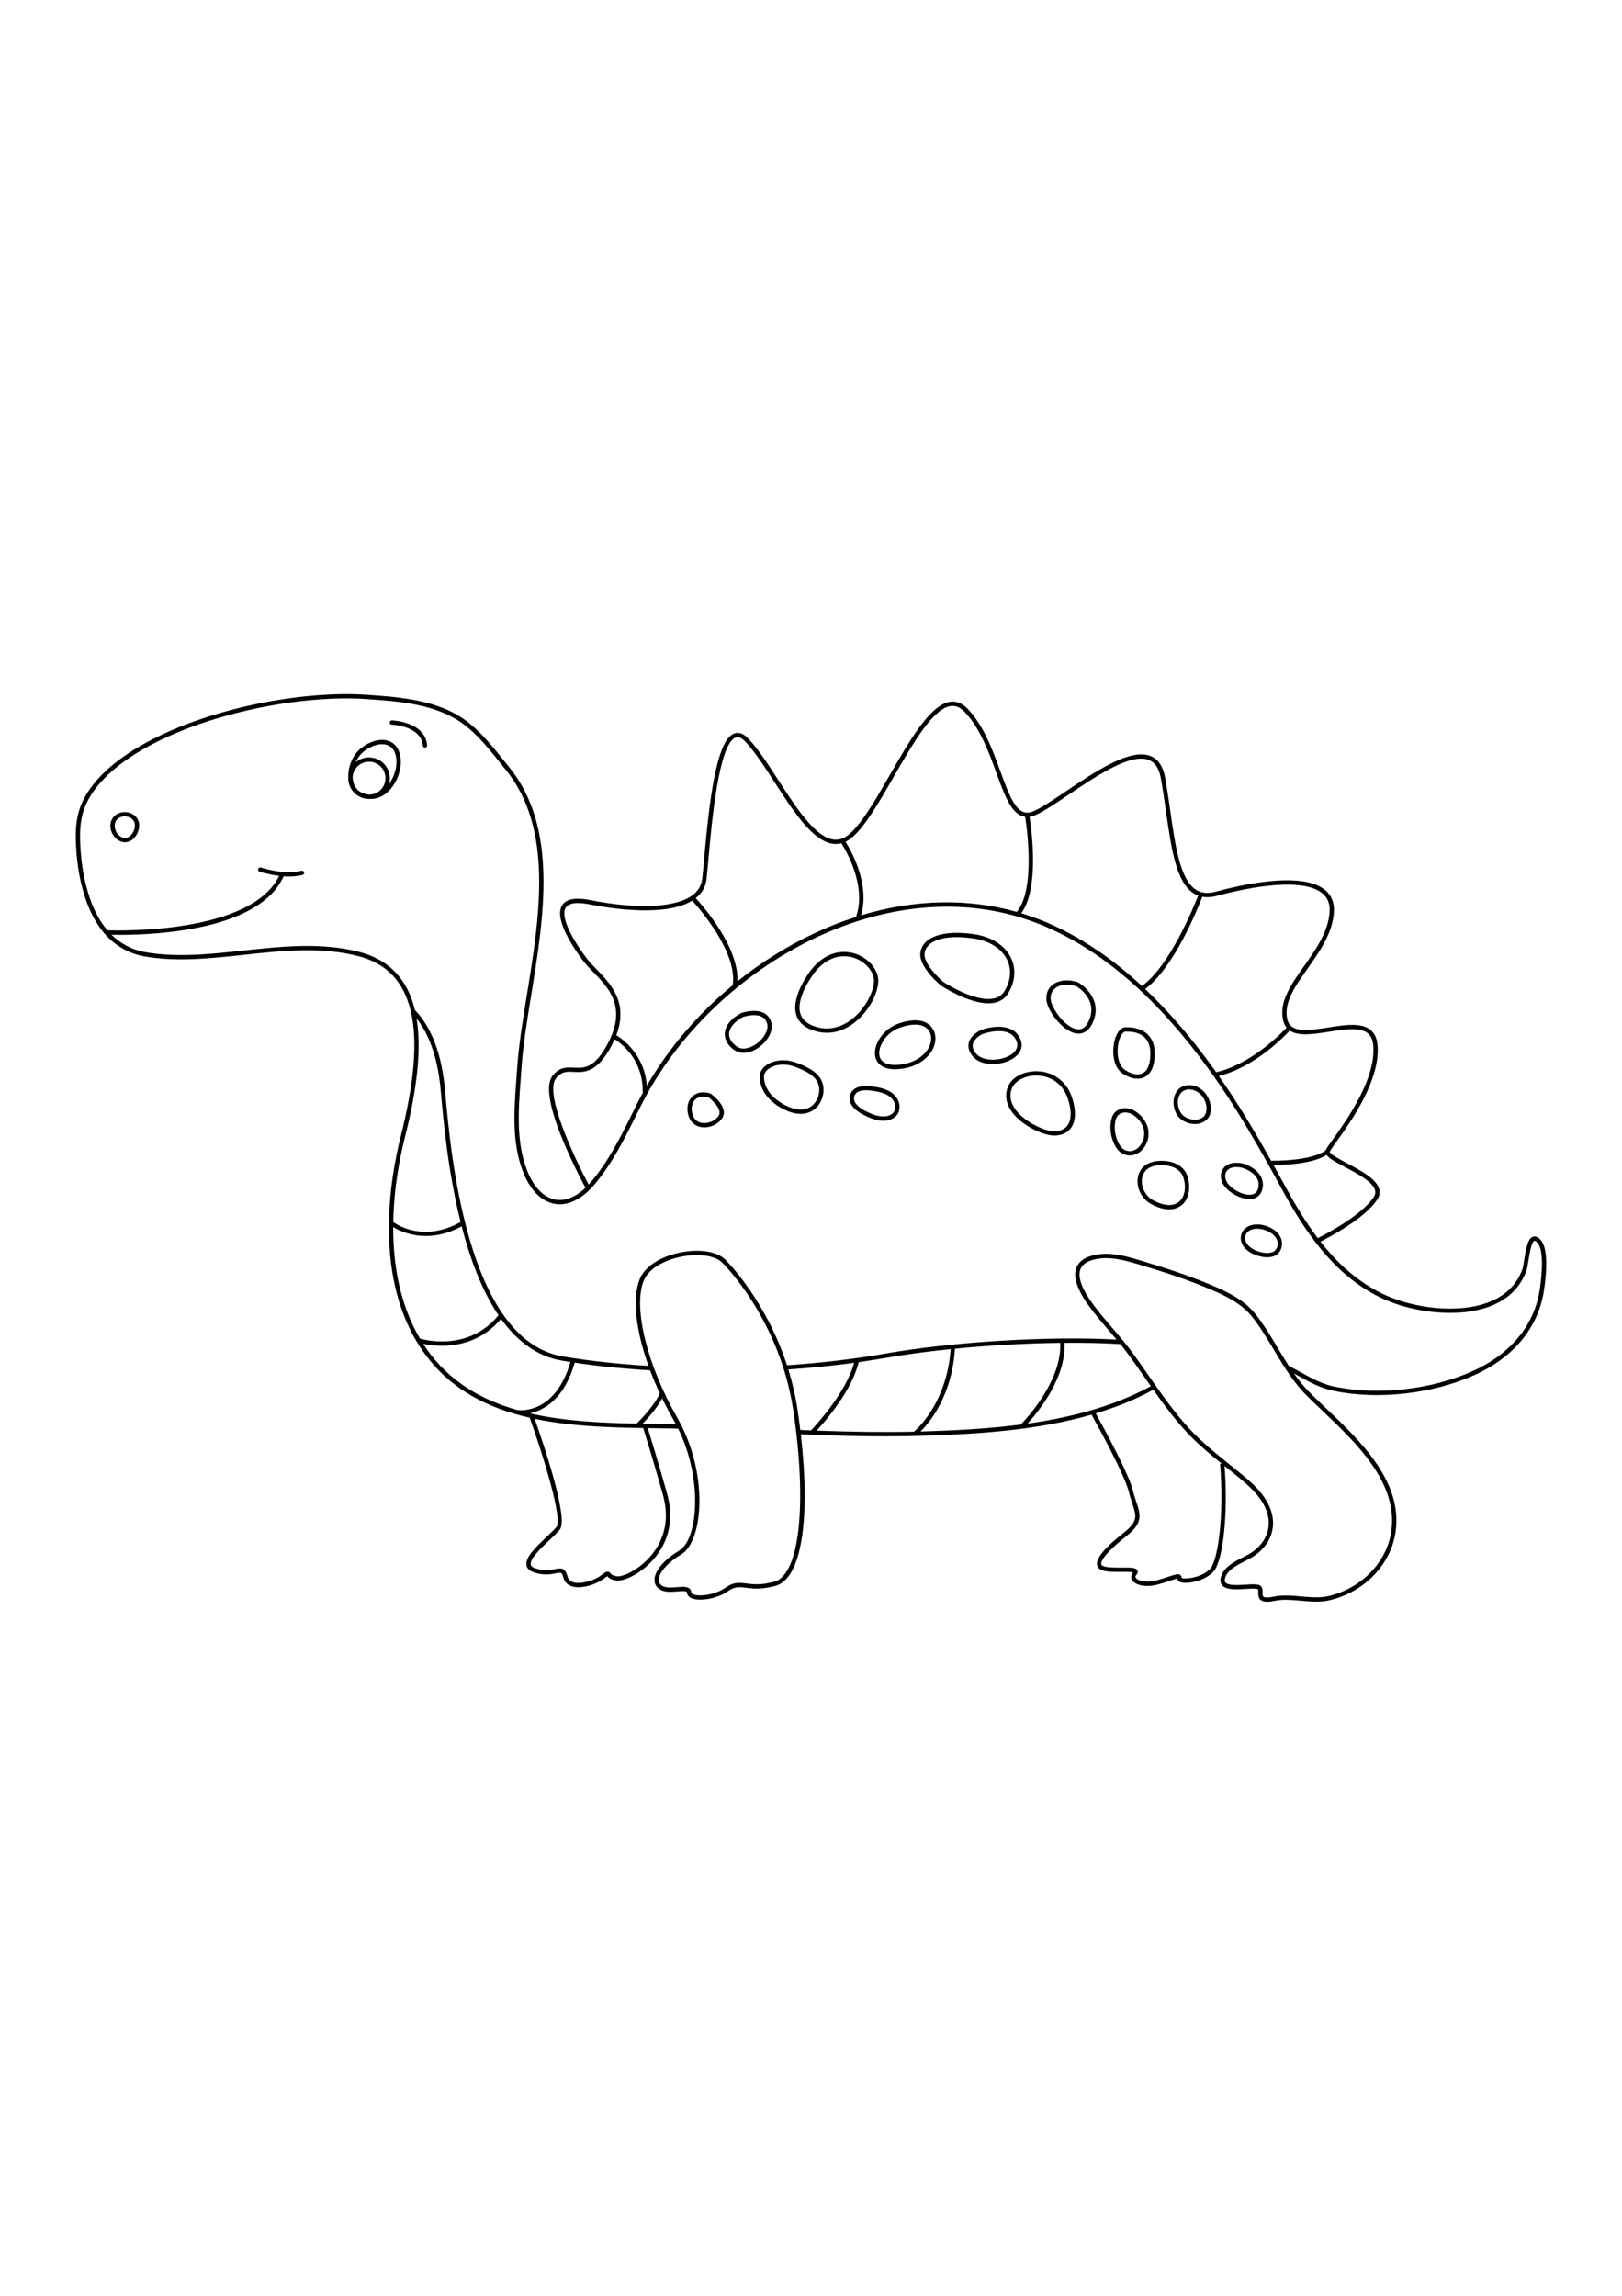 <?xml version="1.0" encoding="utf-8"?>
<!-- Generator: Adobe Illustrator 27.5.0, SVG Export Plug-In . SVG Version: 6.00 Build 0)  -->
<svg xmlns="http://www.w3.org/2000/svg" xmlns:xlink="http://www.w3.org/1999/xlink" viewBox="0 0 2000 2000" width="595" height="842" preserveAspectRatio="xMidYMid meet" data-scaled="true">
<rect style="fill:#FFFFFF;" width="2000" height="2000"/>
<g>
	<path d="M160.099,587.01c-5.6-1.881-11.774-1.19-16.527,1.857c-4.955,3.178-7.668,8.56-7.438,14.767
		c0.267,7.203,4.502,14.241,10.544,17.512c2.467,1.336,5.009,2.004,7.505,2.004c2.55,0,5.053-0.696,7.381-2.089
		c5.965-3.563,10.114-11.26,10.094-18.717c0,0,0,0,0-0.001c-0.005-1.977-0.318-3.82-0.927-5.479
		C169.064,592.314,165.188,588.724,160.099,587.01z M158.846,616.509c-3.029,1.812-6.278,1.799-9.643-0.026
		c-4.447-2.409-7.57-7.651-7.769-13.045c-0.093-2.518,0.432-7.179,5.002-10.108c2.128-1.364,4.67-2.066,7.275-2.066
		c1.569,0,3.161,0.254,4.696,0.771c3.56,1.196,6.236,3.622,7.35,6.652c0.393,1.077,0.595,2.312,0.601,3.671
		C166.371,607.857,163.143,613.941,158.846,616.509z"/>
	<path d="M1899.985,1113.726c-3.27-3.749-6.454-5.215-9.48-4.339c-6.371,1.833-8.603,12.93-11.057,28.407
		c-0.782,4.913-1.517,9.554-2.345,11.837c-6.57,18.123-19.631,31.41-38.824,39.492c-38.485,16.211-94.418,8.458-129.771-7.577
		c-33.178-15.04-59.102-39-80.33-66.043c11.862-5.961,55.066-28.787,70.193-52.157c2.612-4.032,3.378-8.23,2.276-12.479
		c-3.29-12.666-22.541-22.882-39.526-31.897c-6.192-3.285-22.642-12.015-21.438-14.425c1.09-2.18,4.352-6.752,8.484-12.539
		c17.612-24.669,54.259-75.998,50.352-119.171c-0.756-8.285-3.78-14.545-8.991-18.604c-11.624-9.053-32.099-5.823-51.898-2.701
		c-23.838,3.756-46.347,7.306-50.334-10.103c-4.691-20.564,9.767-40.999,25.072-62.633c15.041-21.257,30.589-43.236,32.375-69.276
		c0.795-11.699-2.892-20.981-10.961-27.585c-28.617-23.43-103.668-6.297-134.607,2.153c-9.933,2.708-18.036,1.876-24.767-2.547
		c-19.354-12.716-25.269-54.053-31.531-97.818c-1.869-13.059-3.8-26.565-6.146-39.766c-2.475-13.948-8.408-23.004-17.64-26.917
		c-24.92-10.561-69.051,19.231-104.517,43.159c-16.392,11.061-30.548,20.612-40.437,24.806c-4.854,2.061-9.079,2.252-12.905,0.589
		c-11.362-4.942-18.903-25.664-27.635-49.658c-9.599-26.372-20.477-56.264-40.16-76.997c-6.529-6.885-13.739-9.905-21.368-9.001
		c-24.619,2.927-50.062,47.146-74.664,89.909c-17.65,30.676-34.32,59.651-49.852,73.077c-6.49,5.612-13.048,7.857-20.035,6.86
		c-22.471-3.202-45.516-38.801-67.806-73.227c-12.742-19.68-24.775-38.268-36.657-50.879c-6.014-6.375-11.901-8.629-17.524-6.68
		c-22.391,7.762-31.037,84.347-37.382,155.521c-0.857,9.619-1.597,17.926-2.255,23.59c-0.976,8.408-5.147,15.352-12.398,20.637
		c-20.666,15.064-67.573,17.218-125.469,5.761c-18.494-3.666-29.916-1.556-34.925,6.446c-10.542,16.841,14.88,53.761,26.302,68.855
		c3.332,4.397,7.637,8.803,12.196,13.47c18.445,18.879,41.403,42.376,18.645,86.49c-16.763,32.492-29.867,31.832-42.557,31.194
		c-8.861-0.445-18.01-0.909-26.517,10.257c-18.839,24.716,31.211,120.225,40.754,137.901
		c-12.132,11.505-25.029,16.665-36.938,14.589c-14.753-2.577-27.335-15.689-35.428-36.921
		c-13.174-34.626-10.345-73.262-7.606-110.624c0.337-4.586,0.671-9.14,0.971-13.648c1.869-27.985,6.852-58.724,12.128-91.268
		c15.665-96.637,33.421-206.169-27.348-280.816c-2.247-2.761-4.507-5.576-6.785-8.417c-16.63-20.729-33.828-42.162-56.5-55.469
		c-33.742-19.83-77.423-22.781-112.517-25.153c-18.181-1.24-37.369-1.094-58.654,0.441c-22.82,1.648-46.461,4.855-70.268,9.535
		c-24.337,4.787-48.084,10.966-70.573,18.365c-23.91,7.866-45.027,16.564-64.562,26.593c-20.83,10.697-37.913,21.915-52.226,34.298
		c-15.447,13.365-26.4,26.996-33.483,41.67c-8.867,18.366-9.641,37.525-8.074,60.64c1.129,16.629,3.671,32.488,7.557,47.134
		c5.659,21.342,13.594,38.362,24.252,52.032c1.024,1.314,2.09,2.58,3.177,3.825c0.068,0.085,0.135,0.163,0.212,0.238
		c12.688,14.435,29.435,24.131,47.699,27.47c40.028,7.331,82.58,2.736,123.729-1.707c46.901-5.065,95.392-10.303,141.413,1.666
		c34.845,9.087,55.954,31.463,64.534,68.409c8.504,36.476,4.365,86.934-12.654,154.257c-12.636,49.908-35.19,175.659,28.13,265.227
		c32.647,46.193,79.322,69.309,131.041,81.098c17.062,47.609,40.734,125.095,32.993,134.619c-2.731,3.363-7.388,7.769-12.32,12.431
		c-13.174,12.462-26.799,25.35-24.547,35.259c0.885,3.9,4.064,6.755,9.449,8.485c12.242,3.936,20.835,2.182,26.522,1.024
		c6.578-1.344,7.593-1.551,9.369,5.19c1.359,5.176,4.851,8.862,10.101,10.661c2.62,0.897,5.538,1.289,8.59,1.289
		c11.352,0,24.568-5.429,31.203-10.521c2.048-1.573,3.492-2.607,4.321-3.09c1.32,1.646,3.816,4.494,11.67,5.424
		c8.46,0.977,29.8-8.037,45.943-26.969c13.262-15.555,26.817-42.102,16.074-80.233c-9.844-35.019-18.245-62.761-23.858-80.774
		c3.495,0.054,6.979,0.105,10.446,0.155c9.16,0.133,18.199,0.269,27.096,0.46c31.115,63.475,24.041,136.81,1.389,150.323
		c-18.145,10.824-29.862,24.275-30.576,35.104c-0.316,4.798,1.478,8.889,5.191,11.828c6.125,4.846,15.181,4.106,23.177,3.446
		c6.923-0.568,11.481-0.778,11.683,1.439c0.189,2.066,1.287,4.93,5.442,6.841c2.747,1.265,6.602,1.896,11.039,1.896
		c10.614,0,24.573-3.615,34.755-10.851c7.787-5.534,13.211-4.862,21.44-3.838c8.52,1.059,19.118,2.378,36.43-2.322
		c31.837-8.639,43.484-80.825,31.243-186.879c4.651,0.197,9.238,0.386,13.73,0.559c0.001,0,0.002,0.001,0.003,0.001
		c0.001,0,0.001,0,0.001,0c33.735,1.305,63.137,1.95,90.198,1.95c16.724,0,32.564-0.245,48.007-0.727
		c67.874-2.112,139.82-6.754,206.561-25.97c10.733,19.308,40.886,74.595,45.919,94.997c1.357,5.528,2.936,10.262,4.331,14.439
		c5.069,15.195,7.383,22.13-10.568,36.167c-23.203,18.142-34.278,31.463-32.922,39.593c0.362,2.172,1.755,5.095,6.343,6.68
		c6.032,2.083,15.711,2.017,24.247,1.956c4.75-0.029,10.966-0.074,13.7,0.496c-2.464,3.068-2.793,6.671-0.849,9.742
		c2.609,4.127,9.224,7.125,18.38,7.125c4.375,0,9.328-0.685,14.699-2.256c6.081-1.771,10.725-3.299,14.456-4.528
		c3.386-1.116,6.617-2.18,8.155-2.415c0.018,0.957,0.422,3.148,3.557,4.352c7.453,2.861,29.859-0.651,40.944-12.97
		c12.026-13.359,18.136-72.617,13.6-130.174c0.933,0.751,1.868,1.508,2.798,2.256c2.78,2.239,5.563,4.48,8.339,6.731l0.805,0.654
		c15.805,12.818,33.719,27.347,40.328,47.11c6.094,18.225-0.311,36.45-17.13,48.752c-3.42,2.503-7.86,4.783-12.561,7.197
		c-10.492,5.389-22.385,11.497-26.439,22.383c-1.776,4.77-1.579,8.669,0.585,11.588c4.823,6.506,18.026,5.691,29.683,4.974
		c5.449-0.335,10.599-0.654,13.537-0.102c1.416,0.265,1.781,0.501,1.69,4.534c-0.067,2.96-0.15,6.644,2.845,9.136
		c1.802,1.499,4.37,2.241,7.958,2.241c2.656,0,5.869-0.406,9.742-1.213c9.84-2.048,21.055-1.052,31.899-0.088
		c11.74,1.043,23.874,2.121,34.985-0.457c43.052-9.995,75.929-43.861,81.811-84.27c9.084-62.396-43.676-112.536-86.07-152.824
		c-6.935-6.591-13.485-12.816-19.584-18.901c-7.379-7.362-13.776-15.385-19.644-23.688c2.042,1.111,4.075,2.225,6.058,3.322
		c13.868,7.668,26.97,14.91,43.396,18.256c55.286,11.196,121.844,3.585,173.693-19.866c47.328-21.421,77.446-57.671,84.804-102.068
		C1905.393,1165.821,1910.953,1126.264,1899.985,1113.726z M1658.634,1023.653c15.225,8.081,34.177,18.138,36.877,28.545
		c0.725,2.791,0.204,5.493-1.592,8.265c-14.642,22.625-59.198,45.821-69.044,50.756c-15.18-20.017-27.92-41.52-39.209-62.228
		c-5.024-9.217-10.133-18.54-15.354-27.929c42.001-0.293,59.51-8.529,65.431-12.414
		C1639.066,1013.266,1647.819,1017.914,1658.634,1023.653z M1590.297,855.285c10.798,7.36,29.703,4.393,48.157,1.481
		c18.681-2.947,38.006-5.996,47.813,1.646c4.064,3.166,6.345,8.042,6.969,14.902c3.73,41.214-32.145,91.462-49.384,115.61
		c-4.435,6.211-7.64,10.698-8.913,13.251c-0.112,0.224-0.166,0.445-0.249,0.667c-0.063,0.052-0.14,0.073-0.199,0.131
		c-0.132,0.129-13.599,12.803-66.467,12.803c-0.227,0-0.437,0.012-0.654,0.019c-19.392-34.671-40.397-70.135-64.463-104.486
		C1547.136,900.192,1582.928,863.306,1590.297,855.285z M1500.57,689.2c23.519-6.428,102.4-25.643,129.854-3.166
		c6.757,5.532,9.711,13.096,9.027,23.122c-1.68,24.555-16.793,45.916-31.41,66.575c-16.012,22.629-31.133,44.003-25.914,66.878
		c0.856,3.737,2.315,6.715,4.251,9.089c-7.143,7.685-43.599,44.961-86.755,54.956c-1.728-2.431-3.459-4.86-5.22-7.278
		c-26.914-37.008-54.285-68.693-82.412-95.332c35.984-26.356,65.662-100.963,70.539-113.717
		C1487.993,691.328,1494.01,690.985,1500.57,689.2z M1276.207,589.882c10.358-4.393,24.713-14.078,41.333-25.293
		c34.408-23.215,77.237-52.099,99.482-42.671c7.577,3.211,12.318,10.721,14.49,22.961c2.327,13.115,4.253,26.574,6.117,39.592
		c6.715,46.934,12.517,87.468,33.869,101.496c1.859,1.222,3.826,2.195,5.88,2.964c-5.295,13.616-35.089,87.165-69.346,111.418
		c-35.156-32.622-71.509-57.434-109.653-74.921c-12.743-5.841-25.81-10.741-39.126-14.767
		c22.682-30.431,12.648-103.542,10.235-118.865C1271.663,591.495,1273.905,590.857,1276.207,589.882z M1051.02,616.928
		c16.211-14.012,33.098-43.366,50.979-74.443c23.952-41.628,48.716-84.674,70.695-87.288c5.975-0.702,11.51,1.705,16.895,7.386
		c18.924,19.935,29.603,49.275,39.023,75.162c9.151,25.142,17.055,46.856,30.504,52.707c1.608,0.699,3.28,1.133,4.998,1.359
		c2.009,12.791,12.871,89.577-10.353,117.231c-60.606-17.104-126.344-15.63-192.055,4.226c11.36-38.68-12.373-80.033-19.155-90.731
		C1045.438,621.169,1048.266,619.311,1051.02,616.928z M871.158,668.715c0.665-5.734,1.411-14.074,2.27-23.732
		c4.16-46.64,12.812-143.691,33.838-150.98c3.518-1.215,7.409,0.518,11.929,5.306c11.551,12.26,23.457,30.653,36.065,50.124
		c22.934,35.422,46.648,72.051,71.508,75.594c3.618,0.513,7.172,0.268,10.656-0.641c5.385,8.419,31.675,52.528,18.076,90.821
		c-17.767,5.682-35.521,12.677-53.157,21.043c-33.15,15.725-64.476,35.501-93.102,58.421c2.066-41.838-41.82-92.227-51.361-102.655
		C865.573,685.951,870.064,678.134,871.158,668.715z M735.391,779.567c-4.44-4.543-8.631-8.834-11.761-12.965
		c-17.296-22.856-33.217-51.368-26.035-62.842c4.551-7.268,18.502-6.217,29.401-4.058c27.586,5.459,93.765,15.598,126.513-4.595
		c8.242,9.033,56.179,63.64,49.952,104.249c-42.692,35.27-79.037,77.621-105.941,124.038c-2.701-38.684-30.135-57.851-37.58-62.353
		C775.339,820.502,752.48,797.057,735.391,779.567z M685.384,914.426c6.816-8.943,13.542-8.604,22.036-8.174
		c13.029,0.659,29.207,1.476,47.536-34.058c1.089-2.111,2.045-4.164,2.941-6.191c7.946,4.955,34.83,24.652,34.56,64.171
		c-0.004,0.524,0.185,0.986,0.444,1.399c-2.62,4.764-5.161,9.56-7.579,14.401c-1.716,3.432-3.43,6.888-5.149,10.354
		c-14.844,29.933-30.196,60.883-51.877,86.098c-0.817,0.95-1.639,1.865-2.466,2.755
		C708.215,1012.28,671.043,933.245,685.384,914.426z M499.117,987.555c15.809-62.548,20.571-110.841,14.531-147.213
		c12.429,15.549,25.766,42.706,29.844,89.302c2.975,33.933,8.631,98.381,24.418,161.684c-44.563,24.872-77.031,4.349-83.016,0.037
		C485.69,1048.208,493.419,1010.058,499.117,987.555z M517.802,1234.974c-25.346-42.884-33.086-92.51-32.973-137.389
		c6.698,4.027,21.019,10.958,40.386,10.958c12.763,0,27.703-3.03,44.044-11.889c10.362,40.029,24.88,79.229,45.433,109.588
		c-38.637,47.069-96.293,28.925-96.882,28.733C517.808,1234.974,517.805,1234.975,517.802,1234.974z M637.842,1323.131
		c-43.996-12.574-83.213-34.818-111.408-74.71c-1.626-2.3-3.162-4.638-4.673-6.986c5.094,1.1,13.307,2.434,23.261,2.434
		c21.119,0,49.941-6.083,72.804-33.144c19.348,26.926,43.814,46.132,74.871,51.439c3.496,0.598,7.058,1.167,10.637,1.729
		C685.009,1327.074,643.083,1323.806,637.842,1323.131z M708.629,1264.701c28.685,4.31,59.859,7.47,92.968,9.405
		c3.512,9.383,7.511,18.923,11.978,28.51c-8.198,17.747-27.685,36.28-28.679,37.215c-43.982-0.86-89.443-2.946-131.388-12.637
		C670.455,1323.414,695.712,1309.906,708.629,1264.701z M817.41,1427.584c10.112,35.882-2.578,60.785-15.005,75.359
		c-15.248,17.885-34.913,25.91-41.291,25.142c-5.941-0.703-7.339-2.458-8.266-3.62c-3.228-4.059-6.195-1.785-11.569,2.348
		c-8.481,6.508-25.557,11.607-34.845,8.42c-3.591-1.231-5.781-3.517-6.692-6.994c-3.057-11.582-8.843-10.406-15.556-9.037
		c-5.449,1.115-12.918,2.637-23.843-0.876c-3.474-1.116-5.46-2.668-5.9-4.611c-1.582-6.963,12.638-20.413,23.02-30.233
		c5.061-4.787,9.84-9.307,12.794-12.94c11.307-13.912-20.897-108.154-30.996-136.609c43.083,9.025,89.369,10.609,133.814,11.35
		C798.669,1363.193,807.267,1391.501,817.41,1427.584z M809.177,1340.229c-5.581-0.081-11.209-0.165-16.861-0.261
		c5.93-6.034,17.203-18.375,24.148-31.286c4.265,8.781,8.902,17.577,13.91,26.297c1.075,1.872,2.103,3.76,3.108,5.655
		C825.482,1340.474,817.386,1340.348,809.177,1340.229z M954.779,1534.741c-16.304,4.424-26.333,3.177-34.387,2.176
		c-8.773-1.087-15.698-1.952-25.166,4.779c-12.465,8.855-32.689,12.056-40.507,8.459c-2.242-1.032-2.343-2.141-2.376-2.505
		c-0.494-5.433-5.152-6.62-10.624-6.62c-2.198,0-4.53,0.192-6.775,0.377c-7.013,0.579-14.966,1.234-19.45-2.32
		c-2.351-1.86-3.397-4.255-3.195-7.321c0.593-8.978,11.585-21.106,28.006-30.9c25.017-14.924,33.639-91.307,0.035-158.455
		c-0.008-0.022-0.022-0.04-0.031-0.061c-1.683-3.361-3.439-6.706-5.337-10.012c-36.875-64.201-54.331-134.868-41.509-168.032
		c6.791-17.56,29.82-27.385,49.107-30.725c21.487-3.724,41.076-0.249,48.75,8.644c0.049,0.058,0.104,0.117,0.161,0.17
		c0.699,0.679,70.076,69.191,86.769,181.644C995.415,1439.688,985.762,1526.331,954.779,1534.741z M1000.052,1348.188
		c-4.352-0.17-8.767-0.349-13.269-0.542c-0.968-7.954-2.056-16.076-3.289-24.386c-2.649-17.845-6.613-34.592-11.408-50.169
		c27.999-1.912,55.107-4.661,81.047-8.2C1043.723,1300.976,1005.987,1341.913,1000.052,1348.188z M1127.972,1348.826
		c-0.325,0.263-0.547,0.595-0.712,0.951c-35.489,0.817-73.666,0.402-120.204-1.32c11.479-12.542,43.763-50.154,51.707-84.347
		c11.272-1.598,22.337-3.331,33.121-5.23c24.39-4.297,51.748-7.948,80.305-10.855
		C1167.491,1315.909,1128.371,1348.502,1127.972,1348.826z M1139.182,1349.459c-1.384,0.043-2.78,0.079-4.171,0.118
		c10.337-10.094,38.732-42.962,42.529-102.083c42.775-4.194,87.962-6.713,129.772-7.218c2.321,47.389-43.303,95.23-48.696,100.703
		C1218.671,1346.18,1178.254,1348.243,1139.182,1349.459z M1267.02,1339.835c13.44-14.69,47.62-56.51,45.601-99.614
		c24.614-0.198,47.946,0.317,68.784,1.618c0.409,0.5,0.834,0.995,1.24,1.496c3.648,4.505,6.822,8.615,9.705,12.569
		c6.519,8.94,12.965,18.199,19.199,27.151c2.469,3.546,4.959,7.112,7.464,10.683c-13.936,7.546-28.936,14.346-44.675,20.186
		c-0.07,0.021-0.14,0.043-0.21,0.069c-9.053,3.327-18.36,6.403-27.664,9.141C1320.632,1330.697,1293.962,1336.014,1267.02,1339.835z
		 M1492.361,1518.619c-10.259,11.395-31.731,13.341-35.272,11.524c-0.052-1.028-0.331-2.776-1.833-3.862
		c-2.364-1.71-5.335-0.731-13.27,1.882c-3.692,1.215-8.284,2.729-14.28,4.475c-14.663,4.287-24.845,0.975-27.118-2.613
		c-0.305-0.485-1.121-1.772,0.717-3.835c2.035-2.287,1.843-4.137,1.323-5.285c-1.608-3.549-7.43-3.672-19.406-3.584
		c-8.126,0.053-17.311,0.119-22.478-1.666c-2.571-0.888-2.77-2.089-2.845-2.541c-0.738-4.42,7.008-15.818,30.959-34.545
		c20.897-16.34,17.487-26.556,12.328-42.021c-1.362-4.08-2.905-8.705-4.209-14.027c-5.103-20.68-34.598-74.973-45.867-95.284
		c8.297-2.51,16.579-5.234,24.657-8.198c0.075-0.021,0.15-0.044,0.225-0.073c0.027-0.01,0.053-0.021,0.08-0.031
		c0.032-0.013,0.063-0.023,0.094-0.037c16.183-6.003,31.615-12.999,45.927-20.783c12.528,17.736,25.678,35.474,40.549,51.58
		c13.427,14.546,28.693,27.291,43.789,39.5l-2.048,0.195C1509.53,1449.991,1502.281,1507.599,1492.361,1518.619z M1611.378,1305.445
		c6.143,6.13,12.716,12.377,19.675,18.99c41.509,39.446,93.166,88.537,84.478,148.218c-5.571,38.268-36.823,70.365-77.767,79.87
		c-10.275,2.387-21.992,1.346-33.313,0.34c-11.235-0.998-22.849-2.027-33.452,0.179c-9.276,1.933-12.268,0.885-13.226,0.087
		c-0.958-0.797-0.994-2.398-0.935-4.941c0.073-3.254,0.194-8.7-6.014-9.865c-1.514-0.285-3.324-0.391-5.364-0.391
		c-2.78,0-5.993,0.198-9.478,0.413c-9.281,0.568-21.989,1.355-25.096-2.84c-1.028-1.385-0.986-3.6,0.124-6.579
		c3.334-8.96,13.785-14.326,23.892-19.517c4.89-2.512,9.511-4.885,13.27-7.634c18.776-13.734,25.888-34.186,19.025-54.712
		c-7.099-21.228-25.65-36.273-42.016-49.547l-0.805-0.652c-2.78-2.256-5.569-4.501-8.354-6.744
		c-16.944-13.64-34.462-27.747-49.487-44.021c-18.839-20.409-35.003-43.622-50.634-66.073c-6.252-8.977-12.714-18.259-19.268-27.247
		c-2.936-4.026-6.161-8.206-9.866-12.781c-4.96-6.126-10.156-12.193-15.183-18.061c-8.059-9.409-16.395-19.139-23.864-29.26
		c-13.472-18.255-18.909-32.948-15.727-42.49c1.861-5.584,6.884-9.638,14.927-12.049c20.086-6.019,42.64,0.962,62.54,7.119
		c2.573,0.797,5.113,1.583,7.609,2.33c28.596,8.565,53.394,17.363,75.813,26.899c17.912,7.617,38.138,17.172,51.496,34.214
		c10.042,12.809,18.422,26.856,26.527,40.44c4.61,7.727,9.3,15.553,14.334,23.255c0.004,0.005,0.005,0.009,0.009,0.014
		C1592.814,1283.981,1601.176,1295.266,1611.378,1305.445z M1898.198,1176.778c-7.06,42.597-36.096,77.439-81.759,98.106
		c-50.885,23.017-116.195,30.492-170.454,19.501c-15.626-3.183-28.381-10.235-41.884-17.701c-4.798-2.652-9.768-5.386-14.967-8.014
		c-4.784-7.365-9.264-14.853-13.676-22.249c-8.191-13.726-16.659-27.919-26.908-40.994c-14.135-18.034-35.076-27.946-53.593-35.823
		c-22.603-9.612-47.582-18.476-76.367-27.098c-2.48-0.743-5.004-1.523-7.565-2.316c-20.62-6.383-43.991-13.615-65.628-7.133
		c-9.794,2.937-15.996,8.135-18.435,15.451c-3.806,11.411,1.742,27.331,16.491,47.315c7.583,10.276,15.981,20.08,24.104,29.562
		c3.05,3.56,6.145,7.204,9.224,10.874c-82.757-4.598-201.786,2.594-285.819,17.399c-37.424,6.589-77.976,11.37-120.543,14.234
		c-25.831-79.442-72.777-126.853-75.16-129.215c-9.025-10.349-30.038-14.398-53.593-10.322
		c-20.718,3.588-45.56,14.413-53.148,34.036c-9.057,23.428-4.378,62.858,11.094,106.275c-38.26-2.308-73.928-6.241-106.023-11.731
		c-117.847-20.141-138.146-251.672-144.817-327.757c-4.864-55.58-22.785-84.545-37.178-99.141
		c-9.067-38.055-31.985-62.148-68.162-71.582c-46.961-12.214-95.941-6.922-143.318-1.806c-40.776,4.404-82.932,8.957-122.207,1.763
		c-15.129-2.766-29.169-10.201-40.449-21.271c2.823,0.065,6.42,0.119,10.745,0.119c46.601,0,172.192-6.286,201.506-72.133
		c2.23,0.159,4.503,0.249,6.789,0.249c5.589,0,11.256-0.54,16.54-1.94c1.414-0.377,2.257-1.828,1.882-3.242
		c-0.375-1.416-1.835-2.255-3.244-1.883c-20.93,5.557-49.733-3.891-50.021-3.987c-1.401-0.458-2.889,0.289-3.353,1.677
		c-0.463,1.389,0.287,2.889,1.675,3.353c0.728,0.243,11.168,3.658,24.206,5.233c-34.22,71.402-196.652,67.612-211.816,67.092
		c-0.79-0.928-1.563-1.875-2.317-2.842c-10.213-13.097-17.837-29.494-23.309-50.132c-3.8-14.32-6.286-29.842-7.391-46.134
		c-1.512-22.275-0.802-40.658,7.557-57.977c6.764-14.009,17.29-27.083,32.179-39.965c13.99-12.103,30.729-23.091,51.18-33.591
		c19.284-9.902,40.152-18.496,63.796-26.274c22.284-7.332,45.814-13.454,69.939-18.198c23.597-4.639,47.023-7.818,69.628-9.449
		c21.036-1.52,39.979-1.659,57.911-0.441c36.339,2.456,77.527,5.24,110.192,24.436c21.834,12.813,38.718,33.86,55.048,54.215
		c2.289,2.852,4.554,5.676,6.811,8.447c59.265,72.801,41.711,181.084,26.224,276.621c-5.297,32.671-10.298,63.529-12.185,91.763
		c-0.3,4.498-0.632,9.04-0.968,13.613c-2.778,37.94-5.654,77.172,7.94,112.899c8.784,23.051,22.802,37.347,39.469,40.258
		c14.198,2.475,29.328-3.754,43.174-17.59c0.021-0.025,0.048-0.044,0.068-0.07c1.687-1.689,3.358-3.47,5.003-5.384
		c22.116-25.718,37.615-56.973,52.607-87.199c1.716-3.462,3.428-6.912,5.141-10.34c86.531-173.219,315.665-305.385,506.104-218.096
		c69.325,31.779,132.766,88.121,193.947,172.246c35.482,48.739,64.36,100.349,90.895,149.033
		c11.684,21.433,24.916,43.707,40.778,64.388c0.122,0.206,0.261,0.392,0.425,0.552c21.998,28.556,49.052,54.018,84.102,69.906
		c36.404,16.51,94.126,24.438,134.019,7.636c20.609-8.679,34.656-23.003,41.752-42.572c0.999-2.758,1.74-7.418,2.594-12.813
		c1.281-8.073,3.666-23.101,7.288-24.143c0.65-0.184,2.03,0.445,4.023,2.732C1903.5,1125.796,1901.872,1154.664,1898.198,1176.778z"
		/>
	<path d="M1082.937,794.412c0.241-13.448-10.969-27.437-26.652-33.263c-9.214-3.425-33.023-8.511-55.123,18.075
		c-0.01,0.01-0.018,0.021-0.029,0.032c-1.061,1.32-25.948,32.601-19.509,55.971c2.465,8.947,9.113,15.486,19.758,19.437
		c6.449,2.393,12.537,3.376,18.191,3.376c12.685,0,23.177-4.946,30.581-9.999C1070.322,834.281,1082.66,809.969,1082.937,794.412z
		 M1003.226,849.693c-8.952-3.323-14.5-8.662-16.488-15.868c-5.675-20.576,17.876-50.428,18.515-51.231
		c19.936-23.959,41.04-19.503,49.184-16.476c13.423,4.987,23.398,17.111,23.198,28.198c-0.249,13.903-11.968,36.721-30.468,49.345
		C1037.496,850.262,1022.023,856.668,1003.226,849.693z"/>
	<path d="M1104.556,848.029c-16.682,7.238-28.469,25.861-25.225,39.864c1.074,4.637,5.548,15.078,24.001,15.077
		c0.779,0,1.587-0.018,2.421-0.057c24.839-1.156,39.49-14.064,44.918-25.757c4.253-9.162,3.614-18.768-1.709-25.696
		C1135.788,834.312,1106.068,847.348,1104.556,848.029z M1145.863,874.923c-4.776,10.285-17.886,21.647-40.359,22.693
		c-11.774,0.566-19.25-3.33-21.008-10.921c-2.405-10.38,6.573-27.044,22.186-33.81c0.01-0.004,0.023-0.01,0.034-0.014
		c0.173-0.078,11.096-4.899,21.798-4.899c6.2,0,12.328,1.619,16.245,6.718C1148.915,860.102,1149.319,867.477,1145.863,874.923z"/>
	<path d="M950.885,844.847c-1.68-5.742-5.276-9.771-10.684-11.978c-10.653-4.347-25.142,0.154-27.444,1.447c0,0,0,0-0.003,0
		c-11.743,6.597-18.505,15.239-19.046,24.335c-0.313,5.311,1.406,13.17,11.388,20.454c3.368,2.457,7.404,3.668,11.764,3.668
		c5.921,0,12.439-2.235,18.681-6.622C945.332,869.271,954.308,856.541,950.885,844.847z M932.495,871.812
		c-6.995,4.915-17.045,8.287-24.27,3.011c-6.374-4.649-9.56-10.134-9.221-15.859c0.422-7.126,6.381-14.423,16.348-20.024
		c1.639-0.896,14.319-4.692,22.921-1.13c3.85,1.593,6.312,4.382,7.523,8.526C948.366,855.117,941.051,865.8,932.495,871.812z"/>
	<path d="M1330.03,796.175c-0.127-0.074-0.259-0.136-0.396-0.188c-11.047-4.152-23.211-3.232-30.991,2.348
		c-5.776,4.145-8.698,10.323-8.445,17.865c0.469,14.099,19.307,38.87,35.609,42.432c1.419,0.309,2.799,0.462,4.137,0.462
		c6.946,0,12.768-4.119,16.667-11.916C1362.481,815.435,1330.356,796.364,1330.03,796.175z M1341.869,844.807
		c-3.609,7.224-8.486,10.05-14.93,8.645c-14.782-3.23-31.084-26.663-31.443-37.427c-0.189-5.69,1.968-10.318,6.239-13.382
		c3.65-2.62,8.561-3.957,13.86-3.957c3.888,0,7.989,0.721,11.958,2.184C1330.175,802.455,1355.066,818.409,1341.869,844.807z"/>
	<path d="M1385.029,908.807c6.262,3.877,12.284,5.839,17.669,5.839c3.451,0,6.64-0.806,9.459-2.433
		c5.602-3.232,12.16-11.153,11.58-30.539c-0.285-9.448-3.381-16.914-9.203-22.188c-9.229-8.361-22.155-8.278-24.609-8.183
		c-5.488-1.045-10.477,2.859-13.765,10.803C1370.615,875.517,1370.581,899.864,1385.029,908.807z M1381.061,864.131
		c0.779-1.886,3.482-7.681,7.21-7.681c0.272,0,0.554,0.032,0.839,0.098c0.254,0.061,0.518,0.078,0.784,0.063
		c0.137-0.007,12.714-0.777,21.08,6.803c4.712,4.269,7.223,10.466,7.461,18.418c0.393,13.083-2.778,22.24-8.926,25.787
		c-5.447,3.141-13.151,1.964-21.689-3.32C1376.463,897.269,1376.23,875.813,1381.061,864.131z"/>
	<path d="M1226.962,820.84c7.156-1.628,12.636-5.543,16.283-11.635c8.636-14.425,9.845-29.814,3.402-43.333
		c-7.438-15.61-24.159-26.344-45.876-29.448c-25.759-3.685-46.042-0.9-57.101,7.835c-5.271,4.164-8.357,9.614-8.924,15.759
		c-1.574,17.115,24.278,38.787,25.378,39.702c0.075,0.061,0.15,0.119,0.23,0.172c1.491,0.985,33.328,21.811,58.396,21.811
		C1221.593,821.703,1224.348,821.435,1226.962,820.84z M1140.028,760.506c0.435-4.731,2.767-8.797,6.93-12.086
		c9.907-7.825,28.751-10.223,53.063-6.748c19.929,2.849,35.179,12.501,41.84,26.481c5.654,11.865,4.531,25.476-3.166,38.328
		c-2.915,4.87-7.135,7.875-12.905,9.189c-22.797,5.198-60.021-18.585-62.395-20.125
		C1156.413,789.716,1138.936,772.358,1140.028,760.506z"/>
	<path d="M1258.308,866.237c-8.207-20.712-35.718-16.551-49.122-11.458c-0.06,0.022-0.119,0.048-0.176,0.074
		c-0.505,0.236-12.356,5.86-14.575,16.005c-1.186,5.434,0.575,10.967,5.237,16.448c5.465,6.424,14.699,9.29,24.324,9.29
		c8.626,0,17.568-2.302,24.399-6.405C1258.354,884.205,1261.968,875.474,1258.308,866.237z M1203.71,883.871
		c-3.526-4.147-4.906-8.138-4.098-11.864c1.561-7.198,10.578-11.826,11.554-12.307c2.024-0.735,34.102-11.98,42.213,8.49
		c3.57,9.01-3.301,14.805-7.715,17.458C1233.546,892.93,1212.129,893.765,1203.71,883.871z"/>
	<path d="M1286.891,906.252c-2.252-0.431-4.58-0.7-6.917-0.799c-17.596-0.755-36.618,7.895-39.031,25.865
		c-3.026,22.569,19.667,38.046,29.564,43.654c11.461,6.49,21.495,9.744,29.994,9.744c4.38,0,8.351-0.865,11.901-2.597
		c16.4-8.003,15.09-29.59,8.398-47.122C1315.059,919.959,1302.384,909.213,1286.891,906.252z M1310.076,977.355
		c-8.644,4.222-21.425,1.8-36.955-6.996c-8.96-5.075-29.52-18.972-26.924-38.335c1.905-14.202,17.042-21.313,31.651-21.313
		c0.634,0,1.269,0.013,1.9,0.04c2.079,0.088,4.147,0.328,6.146,0.709c0.003,0.001,0.003,0.001,0.003,0.001
		c13.879,2.651,24.793,11.919,29.947,25.426C1317.868,942.187,1327.1,969.047,1310.076,977.355z"/>
	<path d="M876.486,933.16c-0.23-0.163-0.487-0.289-0.756-0.372c-9.299-2.862-17.669-1.159-22.97,4.669
		c-5.594,6.154-6.759,16.035-2.967,25.174c2.892,6.966,8.991,11.313,16.734,11.927c0.637,0.05,1.276,0.075,1.918,0.075
		c8.83,0,17.94-4.692,22.207-11.629C899.027,949.394,877.41,933.817,876.486,933.16z M886.137,960.226
		c-3.534,5.743-11.774,9.62-19.191,9.047c-4.083-0.324-9.524-2.092-12.255-8.674c-3.011-7.25-2.229-14.933,1.991-19.574
		c2.597-2.854,6.198-4.312,10.474-4.312c2.053,0,4.261,0.335,6.586,1.013C876.196,939.592,891.405,951.664,886.137,960.226z"/>
	<path d="M981.042,894.588c-12.843-4.691-27.633-3.152-36.8,3.835c-5.281,4.023-7.935,9.383-7.469,15.091l0.023,0.363
		c0.867,15.687,11.471,29.388,29.859,38.582c8.072,4.036,14.886,5.493,20.516,5.493c6.146,0,10.886-1.737,14.316-3.753
		c8.163-4.798,13.514-14.131,13.967-24.355C1016.32,910.226,999.428,901.305,981.042,894.588z M998.801,949.63
		c-7.803,4.585-18.098,3.925-29.774-1.913c-16.612-8.306-26.178-20.427-26.936-34.132l-0.031-0.5v-0.001
		c-0.404-4.928,2.711-8.399,5.395-10.443c4.668-3.557,11.336-5.417,18.334-5.417c4.492,0,9.118,0.768,13.436,2.345
		c19.056,6.961,31.609,14.735,30.934,30.042C1009.786,938.061,1005.434,945.731,998.801,949.63z"/>
	<path d="M1074.723,924.08c-18.891-2.304-24.834,4.75-26.489,11.072c-0.929,3.565-0.611,7.044,0.948,10.342
		c3.306,6.999,11.443,11.683,18.163,14.983c8.181,4.018,15.468,6.028,21.806,6.028c4.763,0,8.988-1.135,12.651-3.408
		c3.909-2.424,6.376-6.121,7.132-10.69c0.898-5.431-0.79-11.384-4.517-15.924C1097.352,927.883,1085.443,925.387,1074.723,924.08z
		 M1103.702,951.541c-0.347,2.103-1.445,5.035-4.696,7.052c-6.881,4.269-16.747,3.303-29.326-2.874
		c-5.48-2.691-13.071-6.915-15.704-12.49c-1.028-2.173-1.227-4.378-0.611-6.737c1.315-5.036,6.13-7.571,14.347-7.571
		c1.934,0,4.059,0.14,6.368,0.422c9.677,1.18,20.363,3.351,26.24,10.505C1103.05,943.172,1104.347,947.654,1103.702,951.541z"/>
	<path d="M1437.781,1016.148c-5.884-0.664-25.637-1.63-32.756,13.911c-5.206,11.362-1.558,26.142,8.675,35.14
		c1.152,1.015,2.382,1.943,3.658,2.762c0.5,0.318,1.005,0.621,1.517,0.909c5.382,3.024,13.961,6.876,22.735,6.876
		c4.577,0,9.206-1.048,13.464-3.807c11.471-7.435,13.12-23.162,9.664-35.45C1461.5,1024.972,1451.926,1017.748,1437.781,1016.148z
		 M1452.19,1067.489c-10.454,6.78-24.966-0.008-30.719-3.243c-0.427-0.238-0.844-0.489-1.253-0.751
		c-1.048-0.672-2.063-1.438-3.013-2.276c-0.003-0.001-0.003-0.001-0.003-0.001c-8.517-7.491-11.613-19.666-7.357-28.952
		c4.341-9.478,15.258-11.127,22.323-11.127c2.107,0,3.87,0.146,5.017,0.276c8.39,0.949,19.095,4.584,22.448,16.509
		C1462.564,1048.341,1461.399,1061.522,1452.19,1067.489z"/>
	<path d="M1415.898,978.002c-1.546-10.065-8.838-19.769-18.582-24.722c-2.457-1.246-5.064-2.01-7.751-2.269
		c-8.955-0.87-16.283,3.857-18.714,12.03c-3.498,11.742-1.196,26.3,5.861,37.087c2.985,4.564,7.453,7.659,12.576,8.715
		c1.274,0.263,2.56,0.392,3.842,0.392c3.821,0,7.611-1.152,10.964-3.373C1412.828,1000.078,1417.573,988.881,1415.898,978.002z
		 M1401.168,1001.442c-3.296,2.182-7.137,2.968-10.811,2.208c-3.731-0.769-7-3.051-9.208-6.424
		c-6.239-9.537-8.289-22.362-5.219-32.673c1.849-6.201,7.2-8.331,11.745-8.331c0.471,0,0.932,0.022,1.377,0.065l0.003,0.001
		c2.024,0.195,3.997,0.774,5.859,1.719c8.271,4.203,14.451,12.367,15.745,20.8C1412.002,987.543,1408.098,996.851,1401.168,1001.442
		z"/>
	<path d="M1469.266,922.729c-1.219-0.163-2.446-0.221-3.648-0.171c-0.01,0-0.22,0.009-0.23,0.01
		c-8.794,0.454-15.163,5.728-17.477,14.465c-2.902,10.953,1.478,23.417,10.184,28.991c4.243,2.717,9.809,4.464,15.344,4.464
		c4.624,0,9.229-1.221,13.022-4.115c8.16-6.224,7.523-17.66,4.497-25.561C1487.23,931.072,1478.715,923.974,1469.266,922.729z
		 M1483.245,962.159c-6.33,4.829-16.206,3.295-22.292-0.601c-6.739-4.313-10.215-14.49-7.917-23.167
		c0.989-3.74,3.945-10.08,12.646-10.53l0.041-2.655l0.101,2.648c0.003,0,0.003,0,0.005,0c0.901-0.032,1.82,0.009,2.742,0.129
		c7.549,0.995,14.391,6.775,17.436,14.724C1488.565,949.389,1488.703,957.995,1483.245,962.159z"/>
	<path d="M1546.29,1062.192c4.057-1.256,9.198-4.568,10.65-13.213c2.91-17.339-14.531-27.031-24.159-29.734
		c-0.047-0.013-0.093-0.025-0.14-0.035c-11.668-2.599-21.114,0.254-25.256,7.638c-3.834,6.829-2.009,15.984,4.546,22.783
		c7.01,7.275,18.616,13.395,28.495,13.395C1542.474,1063.026,1544.447,1062.762,1546.29,1062.192z M1515.748,1045.953
		c-4.916-5.101-6.42-11.735-3.741-16.509c2.156-3.838,6.648-5.878,12.543-5.878c2.12,0,4.424,0.264,6.863,0.803
		c1.628,0.472,23.1,7.048,20.299,23.733c-0.818,4.871-3.104,7.823-6.99,9.026
		C1536.339,1059.725,1522.968,1053.443,1515.748,1045.953z"/>
	<path d="M1563.079,1096.82c-4.132-1.595-8.59-2.502-12.558-2.555c-9.871-0.089-17.578,4.576-19.916,12.279
		c-2.371,7.817,1.486,16.137,10.068,21.712c5.064,3.292,13.814,6.543,21.904,6.542c3.228,0,6.355-0.518,9.097-1.759
		c4.95-2.238,8.017-6.536,8.877-12.428C1582.285,1108.71,1572.662,1100.518,1563.079,1096.82z M1575.306,1119.846
		c-0.603,4.129-2.506,6.864-5.817,8.362c-6.985,3.157-18.891,0.176-25.927-4.397c-6.521-4.237-9.542-10.263-7.883-15.728
		c1.6-5.273,7.119-8.519,14.445-8.519c0.109,0,0.218,0.001,0.326,0.003c3.353,0.044,7.161,0.826,10.718,2.199
		c0,0.001,0,0.001,0,0.001C1568.844,1104.729,1576.59,1111.034,1575.306,1119.846z"/>
	<path d="M479.577,498.425c-11.787-4.314-26.333,1.769-35.536,9.708c-3.306,2.853-6.198,6.476-8.592,10.768
		c-4.344,7.785-6.374,16.448-5.994,24.336c-0.012,0.318-0.048,0.63-0.048,0.951c0,14.119,11.489,25.607,25.608,25.607
		c0.386,0,0.761-0.041,1.143-0.058c0.314,0.01,0.635,0.062,0.949,0.062c8.32,0,16.138-3.55,22.802-10.406
		c10.319-10.611,15.999-27.656,13.811-41.449C491.726,505.359,484.928,500.383,479.577,498.425z M455.747,564.457
		c-0.601-0.033-1.21-0.087-1.83-0.168c-7.927-1.029-13.516-4.673-16.618-10.83c-1.544-3.067-2.36-6.714-2.523-10.611
		c0.696-10.57,9.494-18.964,20.238-18.964c11.197,0,20.304,9.109,20.304,20.304C475.318,555.138,466.603,564.067,455.747,564.457z
		 M479.496,551.683c0.728-2.372,1.124-4.887,1.124-7.495c0-14.119-11.487-25.606-25.606-25.606c-6.268,0-12.011,2.272-16.467,6.025
		c0.479-1.053,0.962-2.105,1.529-3.123c2.063-3.697,4.631-6.925,7.427-9.336c9.496-8.195,21.94-11.785,30.25-8.745
		c5.843,2.138,9.452,7.31,10.731,15.372C490.143,529.234,486.437,542.304,479.496,551.683z"/>
	<path d="M483.289,472.927c-0.023-0.001-0.047-0.001-0.072-0.001c-1.429,0-2.607,1.14-2.646,2.58
		c-0.039,1.463,1.113,2.681,2.576,2.721c0.362,0.01,36.075,1.281,38.229,25.872c0.122,1.38,1.279,2.419,2.638,2.419
		c0.078,0,0.155-0.003,0.233-0.01c1.46-0.127,2.537-1.414,2.41-2.872C524.091,474.332,483.696,472.937,483.289,472.927z"/>
</g>
</svg>
